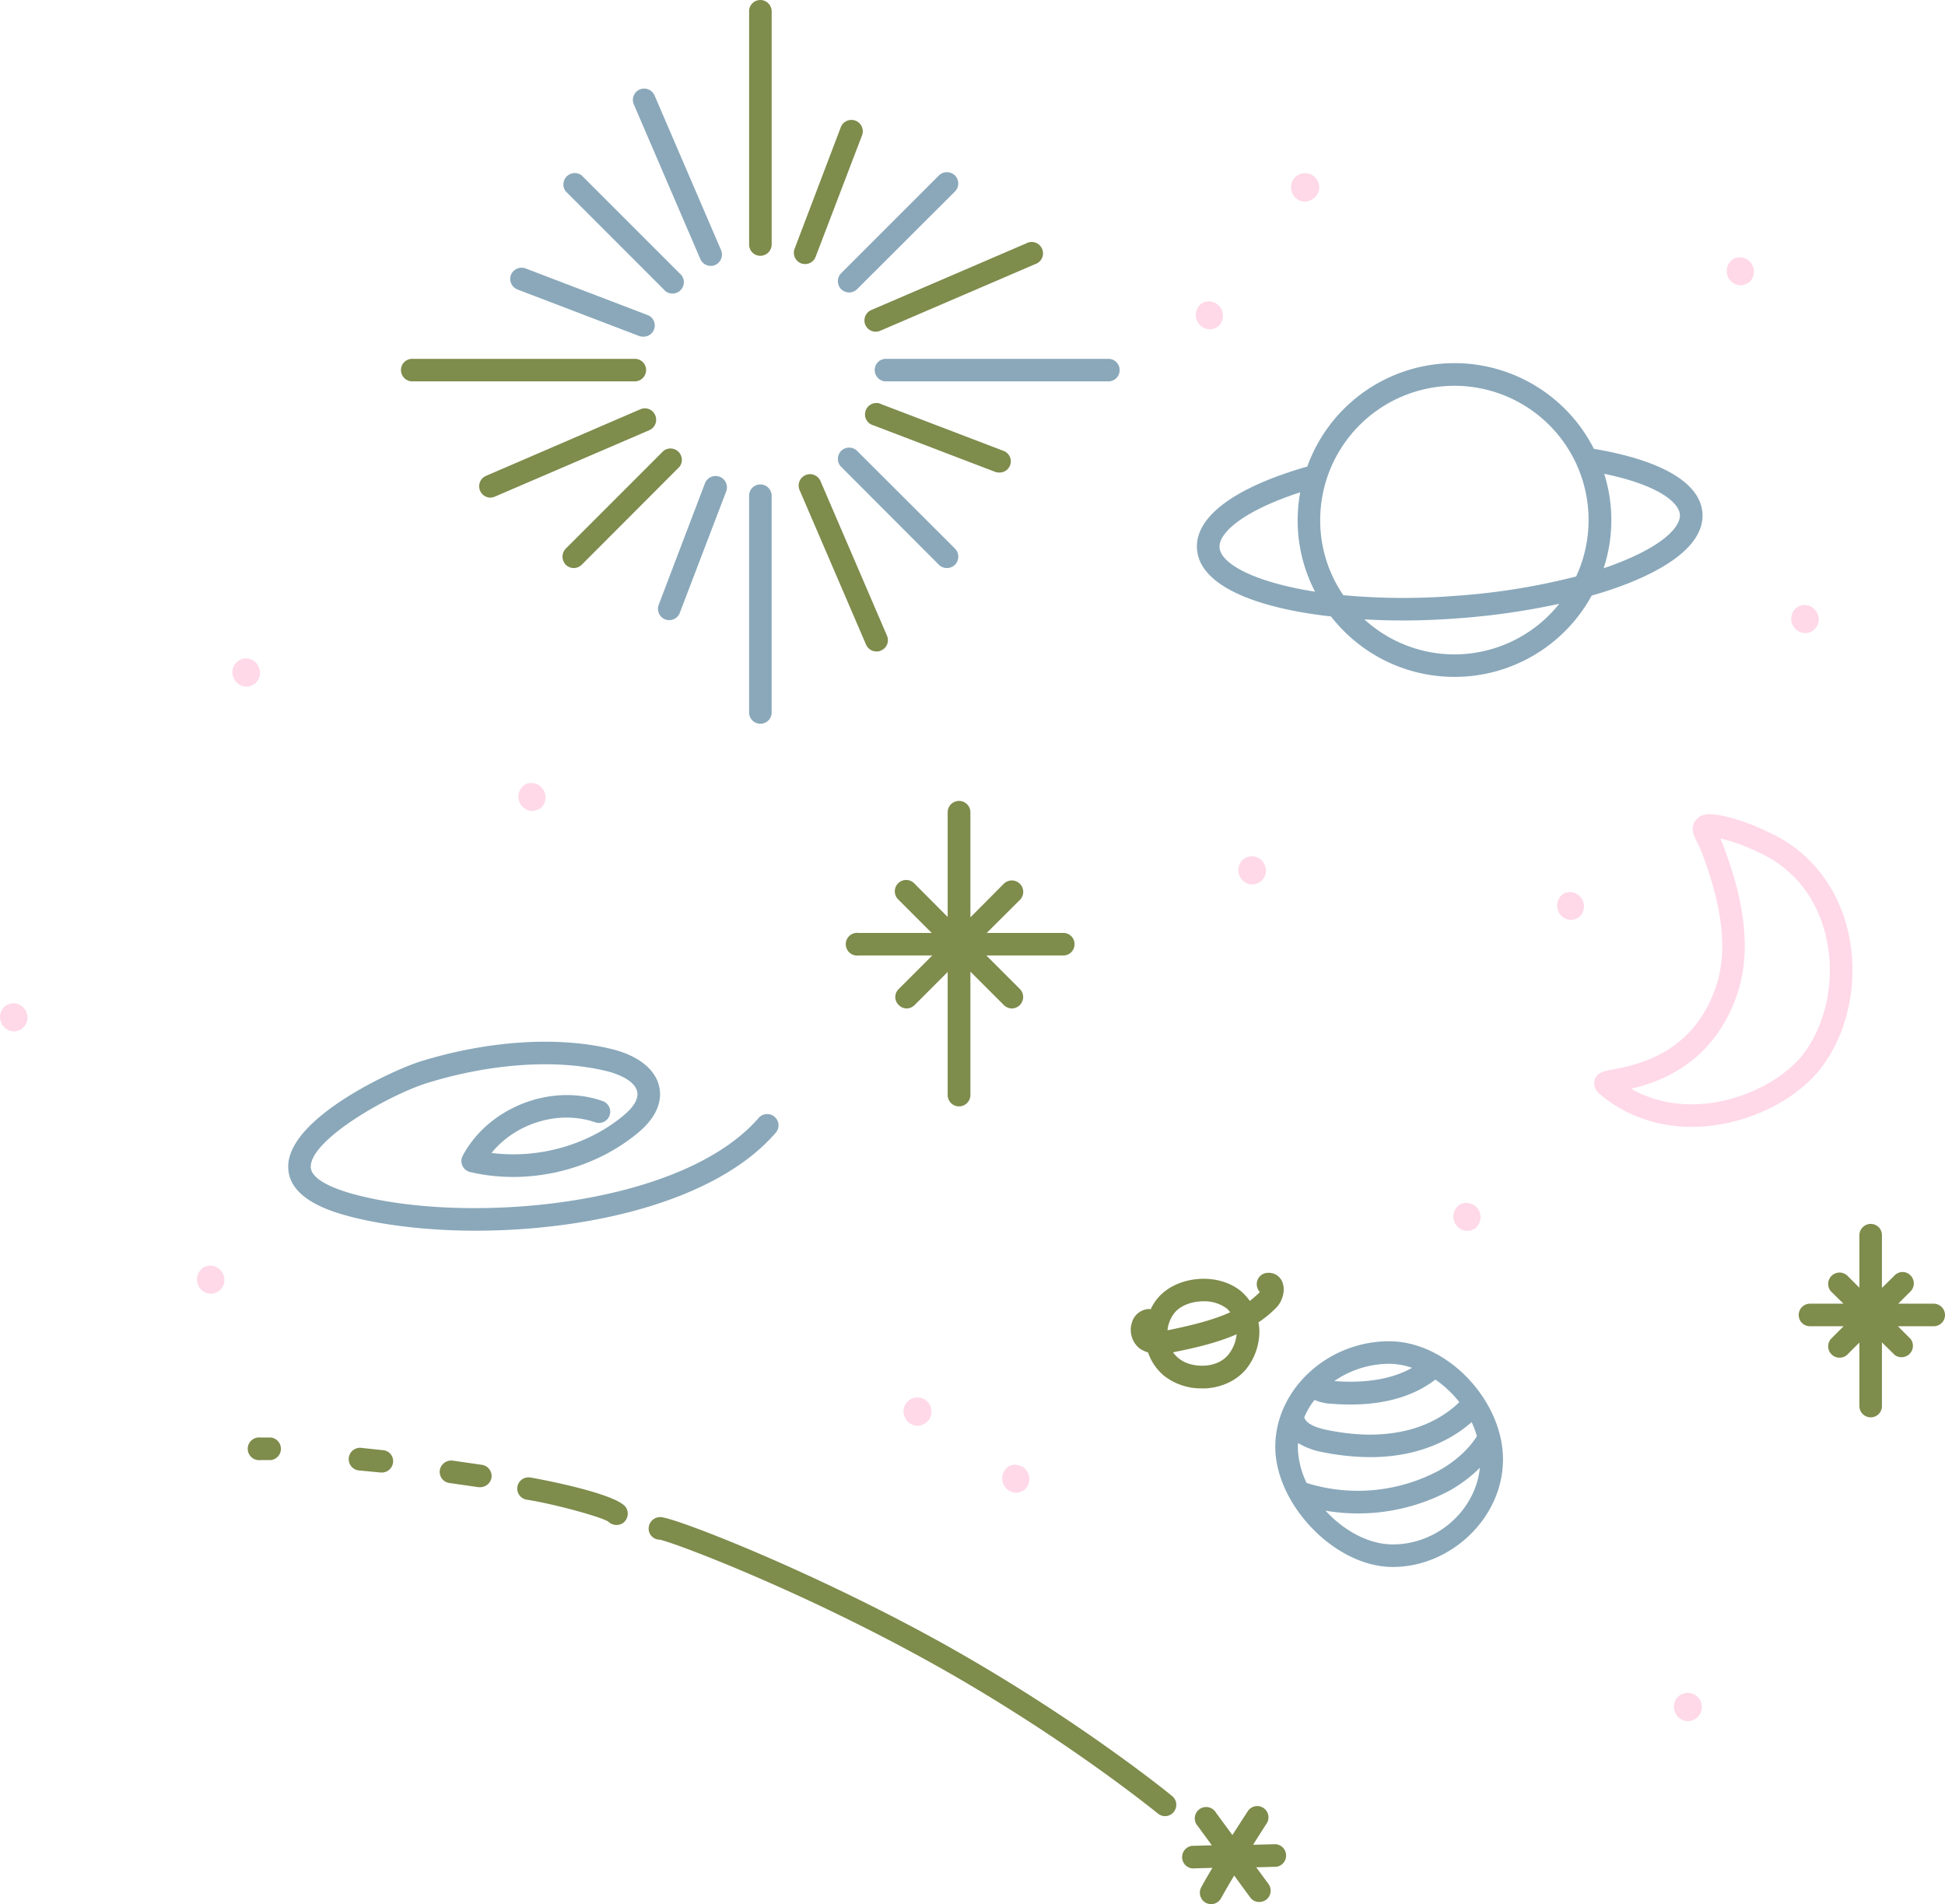 <svg xmlns="http://www.w3.org/2000/svg" width="1060.9" height="1038.5" viewBox="-0.008 -5.730456464903e-8 1060.908 1038.5" style=""><g><title>iconsl278_245960500</title><g data-name="Layer 2"><path d="M712.5 254.6c-39.7 11.5-60.8 27.5-59.6 44.8 1.4 20.3 32.8 32.3 73.1 36.8a85.3 85.3 0 0 0 142.2-11.4 203.4 203.4 0 0 0 20-6.7c27.4-10.9 41.4-24.1 40.4-38.3-1.2-16.4-22.2-28.8-59.2-35a85.3 85.3 0 0 0-156.4 9.8zm-47.3 44c-.6-7.9 12.9-20 44-30.1a85.1 85.1 0 0 0-1.4 15.2 84.2 84.2 0 0 0 9.5 39c-32.5-5.1-51.4-15-52.1-24.1zm128.1 58.3a72.9 72.9 0 0 1-49.1-19.1c6.9.4 14 .6 21.1.6 9.6 0 19.3-.4 28.8-1.1a396.8 396.8 0 0 0 56.4-8 73.3 73.3 0 0 1-57.2 27.6zm123-76.2c.4 6.1-7.9 16.1-32.6 25.9q-4.4 1.8-9 3.3a83.9 83.9 0 0 0 .3-51.5c29.5 6.1 40.8 15.6 41.3 22.3zm-123-70.3a73.2 73.2 0 0 1 66.4 104 364.7 364.7 0 0 1-66.4 10.6 355.3 355.3 0 0 1-60.6-.4 72.2 72.2 0 0 1-12.6-40.9 73.3 73.3 0 0 1 73.2-73.3z" fill="#8aa8ba"></path><path d="M586.1 514.9a6.1 6.1 0 0 0-6.1-6.1h-41.8l18.1-18a6.2 6.2 0 1 0-8.8-8.8l-18.2 18.3V443a6.2 6.2 0 1 0-12.4 0v57.1l-18-18.1a6.2 6.2 0 1 0-8.7 8.8l18 18h-39.9a6.2 6.2 0 1 0 0 12.3h40.2l-18.3 18.3a6 6 0 0 0 0 8.7 6.1 6.1 0 0 0 4.3 1.9 6.3 6.3 0 0 0 4.4-1.9l18-18v67.1a6.2 6.2 0 1 0 12.4 0v-67.3l18.2 18.2a6.5 6.5 0 0 0 4.4 1.9 6.3 6.3 0 0 0 4.4-1.9 6.2 6.2 0 0 0 0-8.7L538 521.1h42a6.1 6.1 0 0 0 6.1-6.2z" fill="#7e8c4c"></path><path d="M1054.7 711h-19.3l6.7-6.7a6.2 6.2 0 0 0 0-8.7 6 6 0 0 0-8.7 0l-6.9 6.8v-28.7a6.1 6.1 0 0 0-6.1-6.2 6.2 6.2 0 0 0-6.2 6.2v28.6l-6.7-6.7a6.2 6.2 0 0 0-8.8 8.7l6.8 6.7h-18.2a6.2 6.2 0 0 0-6.2 6.2 6.1 6.1 0 0 0 6.2 6.1h18.3l-6.9 6.9a6.2 6.2 0 0 0 8.8 8.7l6.7-6.7v34.6a6.2 6.2 0 0 0 6.2 6.2 6.1 6.1 0 0 0 6.1-6.2v-34.7l6.9 6.8a6.2 6.2 0 0 0 8.7-8.7l-6.9-6.9h19.5a6.1 6.1 0 0 0 6.2-6.1 6.2 6.2 0 0 0-6.2-6.2z" fill="#7e8c4c"></path><path d="M626.2 737.6a28.5 28.5 0 0 0 8.7 12.7 32.7 32.7 0 0 0 20.5 6.9h2.5c8.8-.6 16.7-4.4 21.7-10.4a32.9 32.9 0 0 0 7.3-21.8 24.7 24.7 0 0 0-.5-3.8 59.1 59.1 0 0 0 9.9-8.2c3.1-3.2 5.1-9.3 3.1-13.9a7.9 7.9 0 0 0-8-4.9 6.1 6.1 0 0 0-5.9 6.3 6.3 6.3 0 0 0 1.7 4.2 63 63 0 0 1-5.5 4.8 29.9 29.9 0 0 0-4.8-5.3c-12.7-10.5-35.3-8.5-45.6 4a27.8 27.8 0 0 0-3.7 5.9l-.7-.2a10.1 10.1 0 0 0-9.5 7.4 13 13 0 0 0 4.3 14.2 17 17 0 0 0 4.5 2.1zm43.8 1.2c-2.8 3.5-7.5 5.7-12.9 6s-10.8-1.1-14.3-4.1a15.2 15.2 0 0 1-3-3.2h.2c10.8-2.2 23-4.8 34.5-9.8a20.6 20.6 0 0 1-4.5 11.1zm-13.5-29.1a20.5 20.5 0 0 1 12.6 3.9 12.9 12.9 0 0 1 1.9 2.1c-9.7 4.4-21.1 7.1-33.5 9.7h-.7a18.5 18.5 0 0 1 4-9.6c3.4-4 9.6-6.1 15.7-6.1z" fill="#7e8c4c"></path><path d="M423.1 617.8a6.1 6.1 0 0 0-.6-8.7 6.2 6.2 0 0 0-8.7.6c-43 49.6-163.8 58.7-224.3 40.6-7.4-2.3-20-7-20-14 0-14.9 42.6-39.2 64-45.8 34.6-10.6 69.8-12.9 96.7-6.5 4 .9 17 4.7 17.5 12.4.2 3.8-2.7 8.1-8.6 12.8-19.5 15.7-46 22.8-71 19.6 13.1-16.2 36.7-23.6 56.6-16.7a6.1 6.1 0 1 0 4-11.6c-28.1-9.9-62.3 3.5-76.3 29.8a6 6 0 0 0-.2 5.4 6.1 6.1 0 0 0 4.2 3.5c31 7.3 65.6-.5 90.4-20.4 9.2-7.3 13.6-15.1 13.2-23.1-.7-11.1-10.5-19.8-26.9-23.7-29-6.9-66.6-4.5-103.2 6.7-15.4 4.7-72.8 31.1-72.7 57.6 0 11.4 9.7 20.1 28.8 25.8s45.6 9.1 73.4 9.1c61 0 131-15.6 163.7-53.4z" fill="#8aa8ba"></path><path d="M414.7 139.5a6.2 6.2 0 0 0 6.2-6.2V6.2a6.2 6.2 0 0 0-6.2-6.2 6.1 6.1 0 0 0-6.1 6.2v127.1a6.1 6.1 0 0 0 6.1 6.2z" fill="#7e8c4c"></path><path d="M414.7 394.7a6.1 6.1 0 0 0 6.2-6.1V270.4a6.2 6.2 0 0 0-6.2-6.2 6.1 6.1 0 0 0-6.1 6.2v118.2a6.1 6.1 0 0 0 6.1 6.1z" fill="#8aa8ba"></path><path d="M477.1 201.8a6.2 6.2 0 0 0 6.2 6.2h121.3a6.1 6.1 0 0 0 6.1-6.2 6.1 6.1 0 0 0-6.1-6.1H483.3a6.1 6.1 0 0 0-6.2 6.1z" fill="#8aa8ba"></path><path d="M224.9 208h121.3a6.2 6.2 0 0 0 6.2-6.2 6.1 6.1 0 0 0-6.2-6.1H224.9a6.1 6.1 0 0 0-6.2 6.1 6.2 6.2 0 0 0 6.2 6.2z" fill="#7e8c4c"></path><path d="M312.9 309.8a6.2 6.2 0 0 0 4.4-1.8l53.3-53.4a6.2 6.2 0 0 0-8.7-8.7l-53.3 53.3a6.3 6.3 0 0 0 0 8.8 6.1 6.1 0 0 0 4.3 1.8z" fill="#7e8c4c"></path><path d="M458.8 157.7a6.2 6.2 0 0 0 4.4 1.8 6 6 0 0 0 4.3-1.8l53.4-53.3a6.2 6.2 0 0 0 0-8.7 6.3 6.3 0 0 0-8.8 0L458.8 149a6.2 6.2 0 0 0 0 8.7z" fill="#8aa8ba"></path><path d="M357.4 226.5a6.1 6.1 0 0 0-8.1-3.3l-84.4 36.4a6.2 6.2 0 0 0 2.5 11.8 6.9 6.9 0 0 0 2.4-.5l84.4-36.3a6.2 6.2 0 0 0 3.2-8.1z" fill="#7e8c4c"></path><path d="M472 177.2a6.2 6.2 0 0 0 5.7 3.7 6.9 6.9 0 0 0 2.4-.5l84.4-36.3a6.2 6.2 0 1 0-4.9-11.3l-84.4 36.3a6.2 6.2 0 0 0-3.2 8.1z" fill="#7e8c4c"></path><path d="M384.5 263.6l-25.2 66.2a6.2 6.2 0 0 0 3.5 8 6 6 0 0 0 2.2.4 6.1 6.1 0 0 0 5.8-4l25.3-66.2a6.2 6.2 0 1 0-11.6-4.4z" fill="#8aa8ba"></path><path d="M436.9 143.6a6 6 0 0 0 2.2.4 6.1 6.1 0 0 0 5.8-4l25.3-66.2a6.2 6.2 0 0 0-11.6-4.4l-25.2 66.3a6.2 6.2 0 0 0 3.5 7.9z" fill="#7e8c4c"></path><path d="M361.9 157.7a6.2 6.2 0 1 0 8.7-8.7l-53.3-53.3a6.2 6.2 0 0 0-8.7 8.7z" fill="#8aa8ba"></path><path d="M458.8 245.9a6.2 6.2 0 0 0 0 8.7l53.3 53.4a6.2 6.2 0 0 0 4.4 1.8 6.4 6.4 0 0 0 4.4-1.8 6.3 6.3 0 0 0 0-8.8l-53.4-53.3a6.2 6.2 0 0 0-8.7 0z" fill="#8aa8ba"></path><path d="M382 141.3a6.2 6.2 0 0 0 5.6 3.7 5.3 5.3 0 0 0 2.5-.5 6.2 6.2 0 0 0 3.2-8.1L357 52a6.2 6.2 0 0 0-8.1-3.2 6.2 6.2 0 0 0-3.2 8.1z" fill="#8aa8ba"></path><path d="M439.4 259.1a6.2 6.2 0 0 0-3.3 8.1l36.3 84.4a6.2 6.2 0 0 0 5.7 3.7 4.9 4.9 0 0 0 2.4-.5 6.1 6.1 0 0 0 3.3-8.1l-36.3-84.4a6.2 6.2 0 0 0-8.1-3.2z" fill="#7e8c4c"></path><path d="M282.3 157.9l66.2 25.3a6 6 0 0 0 2.2.4 6.1 6.1 0 0 0 2.2-11.9l-66.2-25.3a6.3 6.3 0 0 0-8 3.5 6.2 6.2 0 0 0 3.6 8z" fill="#8aa8ba"></path><path d="M542.7 257.3a6 6 0 0 0 2.2.4 6.1 6.1 0 0 0 2.2-11.9l-66.2-25.3a6.2 6.2 0 1 0-4.4 11.5z" fill="#7e8c4c"></path><g fill="#ffd9e8"><path d="M995.4 579.6c14.5-21.1 18.9-50.2 11.5-76-6.7-23.2-22.1-41-43.1-50.1-10.3-5.2-21.3-8.3-27.7-9.2-2.4-.3-8.2-1.1-11.3 3.2s-.8 8.6 1.2 12.5c.7 1.4 1.4 2.9 2.1 4.6 7.4 19.7 16.4 48.9 7.7 74-12.6 36.3-42.9 42.1-55.8 44.6-5.3 1-9.2 1.8-10.3 6.1a7.2 7.2 0 0 0 2.2 6.8c13.9 12.1 31.7 18.5 51 18.5a90.1 90.1 0 0 0 11.5-.8c25-3.2 49-16.6 61-34.2zm-62.6 22c-11.7 1.5-27.7 1-43.1-7.8 16.6-3.9 45-14.4 57.7-51.1 10-29 .4-61-7.8-82.5l-1.2-2.9a95 95 0 0 1 20.2 7.3c17.9 7.8 30.8 22.8 36.4 42.4 6.4 22.3 2.7 47.5-9.8 65.7-10 14.5-31 26.1-52.4 28.9z"></path><path d="M137.5 373.7l1.3-.7a7.6 7.6 0 0 0 1.9-10 7.4 7.4 0 0 0-9.7-3.2 7.6 7.6 0 0 0-3.8 9.4 7.9 7.9 0 0 0 7.2 5.3l1.7-.2a5.9 5.9 0 0 0 1.4-.6z"></path><path d="M286.9 427.6a7.8 7.8 0 0 0 3.4 14.7 5.2 5.2 0 0 0 1.7-.2l1.4-.5 1.3-.7a7.8 7.8 0 0 0-7.8-13.3z"></path><path d="M711.8 110l1.7-.3 1.4-.5 1.3-.7a7.7 7.7 0 1 0-11.6-3.8 7.7 7.7 0 0 0 7.2 5.3z"></path><path d="M917.3 924a7.5 7.5 0 0 0-3.8 9.4 7.7 7.7 0 0 0 7.1 5.3l1.8-.2a4.2 4.2 0 0 0 1.4-.6 4.2 4.2 0 0 0 1.3-.7 7.7 7.7 0 0 0-7.8-13.2z"></path><path d="M4.3 547.8a7.5 7.5 0 0 0-3.8 9.5 7.6 7.6 0 0 0 7.1 5.2 5 5 0 0 0 1.7-.2l1.4-.5a3.5 3.5 0 0 0 1.3-.8 7.6 7.6 0 0 0 1.9-10 7.6 7.6 0 0 0-9.6-3.2z"></path><path d="M949.3 155.6a4.7 4.7 0 0 0 1.7-.2l1.4-.5 1.4-.7a7.8 7.8 0 0 0-7.8-13.3 7.8 7.8 0 0 0 3.3 14.7z"></path><path d="M550.8 799.4a7.8 7.8 0 0 0 3.3 14.7 4.7 4.7 0 0 0 1.7-.2l1.4-.5 1.4-.7a7.8 7.8 0 0 0-7.8-13.3z"></path><path d="M984.6 345.3l1.7-.2 1.4-.5a5.7 5.7 0 0 0 1.3-.8 7.5 7.5 0 0 0 1.9-10 7.6 7.6 0 0 0-9.7-3.2 7.8 7.8 0 0 0 3.4 14.7z"></path><path d="M497.1 762.9a7.5 7.5 0 0 0-3.8 9.4 7.7 7.7 0 0 0 7.1 5.3l1.7-.2a9.4 9.4 0 0 0 1.5-.6l1.3-.7a7.7 7.7 0 0 0-7.8-13.2z"></path><path d="M679.7 467.7a7.5 7.5 0 0 0-3.8 9.4 7.7 7.7 0 0 0 7.2 5.3l1.7-.2 1.4-.6 1.3-.7a7.6 7.6 0 0 0 1.9-10 7.4 7.4 0 0 0-9.7-3.2z"></path><path d="M659.8 179.6a5.2 5.2 0 0 0 1.7-.2l1.4-.5 1.3-.7a7.8 7.8 0 0 0-7.8-13.3 7.8 7.8 0 0 0 3.4 14.7z"></path><path d="M853.5 487a7.8 7.8 0 0 0 3.3 14.7 5 5 0 0 0 1.7-.2l1.4-.5 1.3-.7a7.8 7.8 0 0 0-7.7-13.3z"></path><path d="M796.9 656.6a7.8 7.8 0 0 0 3.4 14.7 5.2 5.2 0 0 0 1.7-.2l1.4-.5 1.3-.7a7.8 7.8 0 0 0-7.8-13.3z"></path><path d="M111.6 690.9a7.8 7.8 0 0 0 3.4 14.7l1.7-.2 1.4-.5 1.3-.8a7.6 7.6 0 0 0 1.9-10 7.7 7.7 0 0 0-9.7-3.2z"></path></g><path d="M757.7 731.5c-33.7 0-62.1 26.4-62.1 57.6s32.4 65.5 64.1 65.5 60.1-26.8 60.1-58.7-30.2-64.4-62.1-64.4zm47.9 51.8l-.3.4c-4.5 7-12 13.7-20.6 18.4a94 94 0 0 1-72 6.7 46.8 46.8 0 0 1-4.8-19.7c0-.7.1-1.4.1-2.1a40.1 40.1 0 0 0 13.5 5 134.4 134.4 0 0 0 26 2.7A99.4 99.4 0 0 0 766 793c14.2-2.7 27-8.8 36.7-17.4a55.2 55.2 0 0 1 2.9 7.7zm-9.6-18.6c-8.2 8-19.5 13.8-32.3 16.2s-25.1 1.9-39.8-1c-5-1-11.3-3-12.5-6.9a39.6 39.6 0 0 1 5.6-9.5 26.5 26.5 0 0 0 9.7 2.1c3.1.3 6.5.4 10 .4 14.9 0 32.4-2.9 46.2-13.6a59.2 59.2 0 0 1 13.1 12.3zM770.2 746c-13.3 7.5-29.8 8.2-42.4 7.2a52.8 52.8 0 0 1 29.9-9.4 38.7 38.7 0 0 1 12.5 2.2zm-10.5 96.3c-13.1 0-26.7-7.5-36.7-18.4a103.4 103.4 0 0 0 17.5 1.5 106.2 106.2 0 0 0 50.1-12.4 76.9 76.9 0 0 0 16.6-12.5c-2.4 23.1-23.1 41.8-47.5 41.8z" fill="#8aa8ba"></path><g fill="#7e8c4c"><path d="M695.8 1005.8l-12.3.3c4.2-6.7 7.3-11.5 7.4-11.6a6.1 6.1 0 1 0-10.3-6.7l-8.4 13-8.9-12.1a6.2 6.2 0 1 0-9.9 7.3l7.6 10.4-10.9.3a6.2 6.2 0 0 0 .2 12.3h.3l10.7-.3c-2.2 3.7-4.3 7.3-6.1 10.6a6.3 6.3 0 0 0 2.4 8.4 6.7 6.7 0 0 0 3 .8 6.2 6.2 0 0 0 5.4-3.2c2.1-3.8 4.6-8.1 7.2-12.4l8.7 11.9a6 6 0 0 0 5 2.5 6.3 6.3 0 0 0 3.7-1.2 6.2 6.2 0 0 0 1.3-8.6l-6.7-9.1 11.1-.3a6.2 6.2 0 0 0-.5-12.3z"></path><path d="M512.8 895.5c-72-39.8-145.4-68.1-152.6-68.1a6.3 6.3 0 0 0-6.4 6.1 6 6 0 0 0 5.9 6.2c6.4 1 74.8 26.5 147.2 66.6s124.2 82.4 124.7 82.8a6.2 6.2 0 0 0 3.9 1.4 6 6 0 0 0 4.7-2.3 6.1 6.1 0 0 0-.8-8.6c-.5-.5-52.7-43.1-126.6-84.1z"></path><path d="M289.2 805.8a6.1 6.1 0 0 0-1.9 12.1c15.3 2.4 40.2 9.3 44.4 11.9a6.5 6.5 0 0 0 4.5 1.9 6.4 6.4 0 0 0 3.5-1 6.3 6.3 0 0 0 1.7-8.6c-5.4-8-51.7-16.3-52.2-16.3z"></path><path d="M262.9 798.9l-16-2.3a6.3 6.3 0 0 0-7 5.2 6.1 6.1 0 0 0 5.2 7l16 2.3h.9a6.3 6.3 0 0 0 6.1-5.3 6.2 6.2 0 0 0-5.2-6.9z"></path><path d="M208.9 790.9l-11.4-1.2a6.2 6.2 0 1 0-1.2 12.3l11.4 1.1h.6a6.2 6.2 0 0 0 6.1-5.6 6 6 0 0 0-5.5-6.6z"></path><path d="M147.8 784h-5.7a6.2 6.2 0 1 0 0 12.3h5.7a6.2 6.2 0 0 0 0-12.3z"></path></g></g></g></svg>